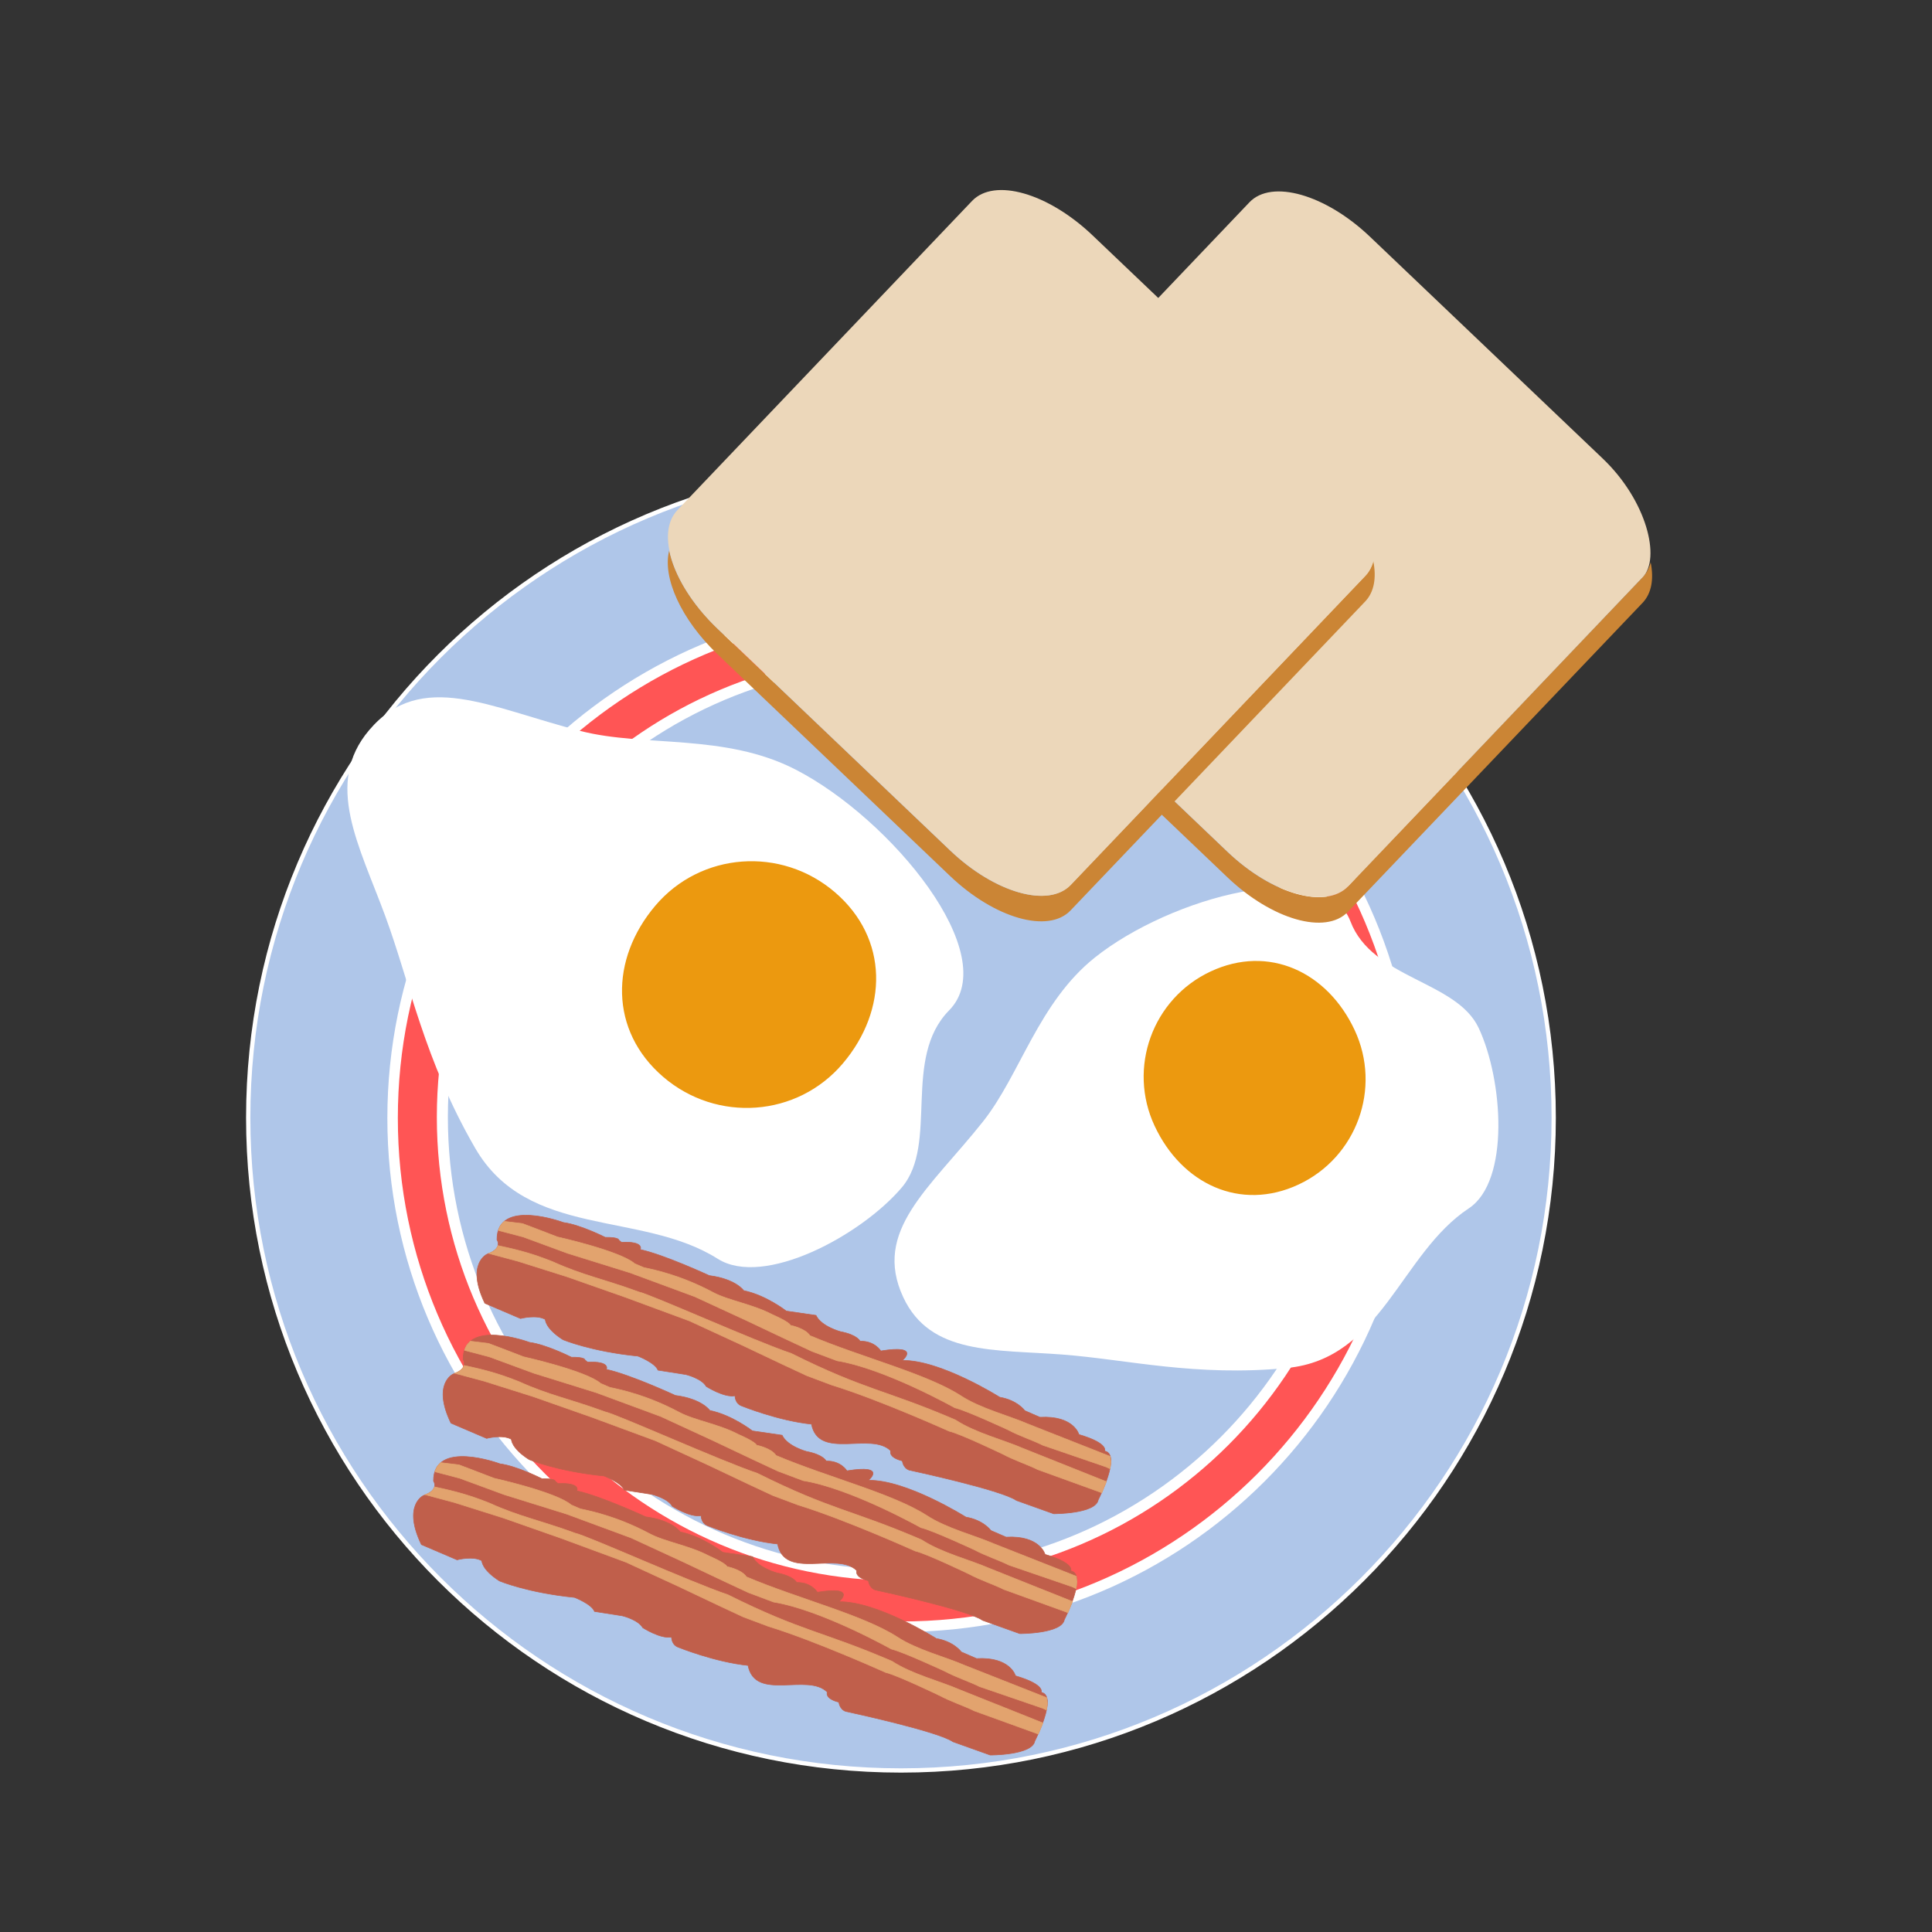 <svg:svg xmlns:dc="http://purl.org/dc/elements/1.1/" xmlns:ns1="http://sodipodi.sourceforge.net/DTD/sodipodi-0.dtd" xmlns:ns2="http://www.inkscape.org/namespaces/inkscape" xmlns:ns4="http://creativecommons.org/ns#" xmlns:rdf="http://www.w3.org/1999/02/22-rdf-syntax-ns#" xmlns:svg="http://www.w3.org/2000/svg" height="678.667" id="svg2" version="1.1" viewBox="-25.863 -13.895 678.667 678.667" width="678.667" ns1:docname="bull's eye eggs with toast and bacon.svg" ns2:version="0.48.4 r9939">
  <svg:rect x="-25.863" y="-13.895" width="678.667" height="678.667" fill="#333333" stroke="none"/>
  <ns1:namedview bordercolor="#666666" borderopacity="1.0" fit-margin-bottom="0" fit-margin-left="0" fit-margin-right="0" fit-margin-top="0" id="base" pagecolor="#ffffff" showgrid="false" ns2:current-layer="layer1" ns2:cx="575.82129" ns2:cy="184.12445" ns2:document-units="px" ns2:pageopacity="0.0" ns2:pageshadow="2" ns2:window-height="961" ns2:window-maximized="1" ns2:window-width="1280" ns2:window-x="-8" ns2:window-y="-8" ns2:zoom="0.56182667" />
  <svg:g id="layer1" transform="translate(-63.817 -203.38)" ns2:groupmode="layer" ns2:label="Livello 1">
    <svg:g id="g3928" transform="matrix(.908 0 0 .908 6.319 67.782)">
      <svg:path d="m585.85 560.97c0 117.1-94.929 212.03-212.03 212.03s-212.03-94.929-212.03-212.03 94.929-212.03 212.03-212.03 212.03 94.929 212.03 212.03z" id="path3030" style="stroke-linejoin:round;stroke:#ffffff;stroke-linecap:round;stroke-width:1.39;fill:#afc6e9" transform="matrix(1.191 0 0 1.191 -61.828 -101.67)" ns1:cx="373.81616" ns1:cy="560.97479" ns1:rx="212.03014" ns1:ry="212.03014" ns1:type="arc" />
      <svg:path d="m585.85 560.97c0 117.1-94.929 212.03-212.03 212.03s-212.03-94.929-212.03-212.03 94.929-212.03 212.03-212.03 212.03 94.929 212.03 212.03z" id="path3032" style="stroke-linejoin:round;stroke:#ffffff;stroke-linecap:round;stroke-width:4.37;fill:#ff5555" transform="matrix(.928 0 0 .928 36.582 46.012)" ns1:cx="373.81616" ns1:cy="560.97479" ns1:rx="212.03014" ns1:ry="212.03014" ns1:type="arc" />
      <svg:path d="m585.85 560.97c0 117.1-94.929 212.03-212.03 212.03s-212.03-94.929-212.03-212.03 94.929-212.03 212.03-212.03 212.03 94.929 212.03 212.03z" id="path3034" style="stroke-linejoin:round;stroke:#ffffff;stroke-linecap:round;stroke-width:5.108;fill:#afc6e9" transform="matrix(.836 0 0 .836 70.717 97.238)" ns1:cx="373.81616" ns1:cy="560.97479" ns1:rx="212.03014" ns1:ry="212.03014" ns1:type="arc" />
      <svg:path d="m383.72 593.43c-15.682 18.499-53.363 38.886-71.23 27.587-29.667-18.761-73.475-7.62-93.848-42.86-19.701-34.08-25.088-63.483-34.768-89.757-10.073-27.342-23.711-51.265-6.239-71.876 20.119-23.734 46.661-8.665 81.861 0.327 24.742 6.321 55.749 0.795 83.216 14.946 36.716 18.915 80.382 71.718 59.316 93.111-18.291 18.575-3.957 51.591-18.309 68.522z" id="path2996" style="fill:#ffffff" ns1:nodetypes="sssssssss" ns2:connector-curvature="0" />
      <svg:path d="m360.46 545.1c-17.36 20.479-48.111 22.764-68.684 5.104s-20.327-44.951-2.966-65.43c17.36-20.479 48.111-22.764 68.684-5.104s20.327 44.951 2.966 65.43z" id="path2999" style="stroke:#ec990f;stroke-width:1.146;fill:#ec990f" ns1:nodetypes="sssss" ns2:connector-curvature="0" />
      <svg:path d="m606.92 531.77c9.393 20.075 12.136 59.165-3.837 69.731-26.522 17.544-33.682 58.216-70.316 61.765-35.427 3.432-61.662-3.264-86.92-5.2-26.285-2.015-51.082 0.235-61.548-22.132-12.051-25.756 10.263-42.104 30.801-67.963 14.436-18.176 21.448-46.066 43.351-63.533 29.278-23.348 89.07-39.596 98.84-13.942 8.482 22.274 41.032 22.901 49.628 41.275z" id="path3135" style="fill:#ffffff" ns1:nodetypes="sssssssss" ns2:connector-curvature="0" />
      <svg:g id="g3103" transform="matrix(.861 0 0 .861 61.66 -231.33)">
        <svg:g id="g3767" transform="matrix(.521 0 0 .521 358.85 455.58)">
          <svg:path d="m67.812 415.97c-5.974 23.116 10.084 59.36 41.656 89.469l200.53 191.22c38.385 36.605 84.745 49.876 103.94 29.75l254.09-266.44c7.808-8.187 9.87-20.594 7-34.906-1.291 4.975-3.601 9.342-7 12.906l-254.09 266.44c-19.2 20.12-65.55 6.85-103.94-29.75l-200.53-191.22c-22.771-21.72-37.472-46.6-41.658-67.47z" id="rect3756" style="fill:#cb8535" ns2:connector-curvature="0" />
          <svg:rect height="468.57" id="rect3762" rx="95.742" ry="50.199" style="fill:#ecd7ba" transform="matrix(.724 .69 -.69 .724 0 0)" width="468.57" x="317.12" y="-194.27" />
        </svg:g>
      </svg:g>
      <svg:g id="g3113" transform="matrix(.861 0 0 .861 -45.656 -231.85)">
        <svg:g id="g3115" transform="matrix(.521 0 0 .521 358.85 455.58)">
          <svg:path d="m67.812 415.97c-5.974 23.116 10.084 59.36 41.656 89.469l200.53 191.22c38.385 36.605 84.745 49.876 103.94 29.75l254.09-266.44c7.808-8.187 9.87-20.594 7-34.906-1.291 4.975-3.601 9.342-7 12.906l-254.09 266.44c-19.2 20.12-65.55 6.85-103.94-29.75l-200.53-191.22c-22.771-21.72-37.472-46.6-41.658-67.47z" id="path3117" style="fill:#cb8535" ns2:connector-curvature="0" />
          <svg:path d="m412.87-194.27h277.09c53.041 0 95.743 22.389 95.743 50.199v368.17c0 27.81-42.701 50.199-95.743 50.199h-277.09c-53.041 0-95.742-22.389-95.742-50.199v-368.17c0-27.81 42.701-50.199 95.742-50.199z" id="rect3119" style="fill:#ecd7ba" transform="matrix(.724 .69 -.69 .724 0 0)" ns2:connector-curvature="0" />
        </svg:g>
      </svg:g>
      <svg:path d="m558.43 532.74c10.398 22.224 0.812 48.669-21.412 59.068-22.224 10.398-44.618-0.18-55.016-22.404s-0.812-48.669 21.412-59.068c22.224-10.398 44.618 0.18 55.016 22.404z" id="path3137" style="stroke:#ec990f;stroke-width:1.042;fill:#ec990f" ns1:nodetypes="sssss" ns2:connector-curvature="0" />
      <svg:g id="g3872" transform="matrix(.42 .317 -.271 .359 30.631 110.27)" ns2:transform-center-x="182.6815" ns2:transform-center-y="-54.491104">
        <svg:path d="m1324.5 460.29s-0.793-7.566-22.346 1.993c0 0-11.461-10.549-30.48 8.32l-11.885 3.352s-8.862-3.377-20.606 3.738c0 0-51.64 5.047-73.519 25.299 0 0 4.231-21.105-16.789 4.574 0 0-8.079-3.852-16.518 4.059 0 0-4.262-3.015-15.734 3.585 0 0-13.516 6.439-21.563 1.519l-19.334 12.413s-18.942-0.419-34.057 8.039c0 0-9.612-3.972-26.869 7.532 0 0-35.623 8.987-52.032 17.879 0 0-1.033-8.12-14.234 4.775l-2.555-0.201s-0.957-2.219-9.123 5.177c0 0-20.367 4.293-31.089 11.488 0 0-50.227 17.485-31.383 46.301 0 0 7.601 2.742 0.565 15.051 0 0-8.221 17.575 20.453 34.838l27.653-8.007s7.514-11.199 14.974-12.22c0 0 3.653 6.183 19.323 4.737 0 0 21.454-6.351 51.304-27.583 0 0 12.94-4.341 17.953-0.731l18.279-11.424s10.928-5.571 17.235-2.395c0 0 15.669-1.446 21.008-8.53 0 0 3.414 5.628 8.862 3.377 0 0 27.413-8.561 48.618-23.507 20.307 21.334 38.108-26.141 58.328-22.743 0 0 1.098 5.982 11.243 0.885 0 0 3.447 4.559 8.112 2.782 0 0 62.776-34.184 76.368-34.722l27.718-10.145s24.739-21.635 19.954-32.73c0 0-6.36-43.376-17.832-36.776z" id="path3874" style="stroke:#c05f4b;stroke-width:.482px;fill:#c05f4b" ns1:nodetypes="cccccccccccccccccccccccccccccccccccccc" ns2:connector-curvature="0" />
        <svg:path d="m1330.2 461.1 2.752 3.522 1.662 3.096 0.811 2.011-2.895 0.682-46.765 17.912c-8.445 1.82-17.302 5.607-27.385 7.5 0 0-33.048 8.279-40.974 12.424 0 0-58.31 9.24-89.899 28.728l-18.901 6.548-19.617 4.888-31.725 7.682-41.826 10.651-48.428 17.087-45.146 18.965-33.414 11.837-17.365 8.345s-0.675-2.024-0.891-4.747c-0.103-1.299 0.354-3.317 0.308-4.532l11.639-7.909s18.815-6.477 26.512-8.956c0 0 42.778-22.804 57.088-21.677l7.072-2.019c8.227-4.535 25.904-14.054 51.579-18.823 12.849-2.386 28.382-12.374 44.656-15.508 0 0 13.18-3.794 15.43-2.009 0 0 9.918-5.651 15.985-3.03 39.861-11.685 85.08-34.23 115-36.882 17.177-1.259 37.974-11.532 51.616-15.276z" id="path3876" style="stroke:#e2a36e;stroke-width:.482px;fill:#e2a36e" ns1:nodetypes="cccccccccccccccccscccccscccccc" ns2:connector-curvature="0" />
        <svg:path d="m1339.1 480.42 0.879 4.098 0.889 3.693 0.489 2.249-1.569 0.523-46.256 16.702c-8.445 1.82-17.302 5.607-27.385 7.5 0 0-33.774 7.913-41.7 12.058 0 0-55.382 14.714-89.174 29.093l-18.901 6.548-19.617 4.888-31.725 7.683-41.826 10.651-48.428 17.087-42.993 16.05-35.567 14.752-20.676 9.789s2.034-3.103 2.311-5.856c0.139-1.383 0.164-3.292-0.304-4.322 15.394-8.408 24.463-12.522 39.461-17.364 23.344-6.096 37.227-14.356 63.572-23.743 8.226-4.535 89.214-26.035 116.84-36.819 60.032-13.051 71.337-23.793 125.81-39.433 17.177-1.259 37.975-11.532 51.616-15.276z" id="path3878" style="stroke:#e2a36e;stroke-width:.482px;fill:#e2a36e" ns1:nodetypes="cccccccccccccccccsccccccc" ns2:connector-curvature="0" />
      </svg:g>
      <svg:g id="g3880" transform="matrix(.42 .317 -.271 .359 17.519 156.64)" ns2:transform-center-x="182.6815" ns2:transform-center-y="-54.491105">
        <svg:path d="m1324.5 460.29s-0.793-7.566-22.346 1.993c0 0-11.461-10.549-30.48 8.32l-11.885 3.352s-8.862-3.377-20.606 3.738c0 0-51.64 5.047-73.519 25.299 0 0 4.231-21.105-16.789 4.574 0 0-8.079-3.852-16.518 4.059 0 0-4.262-3.015-15.734 3.585 0 0-13.516 6.439-21.563 1.519l-19.334 12.413s-18.942-0.419-34.057 8.039c0 0-9.612-3.972-26.869 7.532 0 0-35.623 8.987-52.032 17.879 0 0-1.033-8.12-14.234 4.775l-2.555-0.201s-0.957-2.219-9.123 5.177c0 0-20.367 4.293-31.089 11.488 0 0-50.227 17.485-31.383 46.301 0 0 7.601 2.742 0.565 15.051 0 0-8.221 17.575 20.453 34.838l27.653-8.007s7.514-11.199 14.974-12.22c0 0 3.653 6.183 19.323 4.737 0 0 21.454-6.351 51.304-27.583 0 0 12.94-4.341 17.953-0.731l18.279-11.424s10.928-5.571 17.235-2.395c0 0 15.669-1.446 21.008-8.53 0 0 3.414 5.628 8.862 3.377 0 0 27.413-8.561 48.618-23.507 20.307 21.334 38.108-26.141 58.328-22.743 0 0 1.098 5.982 11.243 0.885 0 0 3.447 4.559 8.112 2.782 0 0 62.776-34.184 76.368-34.722l27.718-10.145s24.739-21.635 19.954-32.73c0 0-6.36-43.376-17.832-36.776z" id="path3882" style="stroke:#c05f4b;stroke-width:.482px;fill:#c05f4b" ns1:nodetypes="cccccccccccccccccccccccccccccccccccccc" ns2:connector-curvature="0" />
        <svg:path d="m1330.2 461.1 2.752 3.522 1.662 3.096 0.811 2.011-2.895 0.682-46.765 17.912c-8.445 1.82-17.302 5.607-27.385 7.5 0 0-33.048 8.279-40.974 12.424 0 0-58.31 9.24-89.899 28.728l-18.901 6.548-19.617 4.888-31.725 7.682-41.826 10.651-48.428 17.087-45.146 18.965-33.414 11.837-17.365 8.345s-0.675-2.024-0.891-4.747c-0.103-1.299 0.354-3.317 0.308-4.532l11.639-7.909s18.815-6.477 26.512-8.956c0 0 42.778-22.804 57.088-21.677l7.072-2.019c8.227-4.535 25.904-14.054 51.579-18.823 12.849-2.386 28.382-12.374 44.656-15.508 0 0 13.18-3.794 15.43-2.009 0 0 9.918-5.651 15.985-3.03 39.861-11.685 85.08-34.23 115-36.882 17.177-1.259 37.974-11.532 51.616-15.276z" id="path3884" style="stroke:#e2a36e;stroke-width:.482px;fill:#e2a36e" ns1:nodetypes="cccccccccccccccccscccccscccccc" ns2:connector-curvature="0" />
        <svg:path d="m1339.1 480.42 0.879 4.098 0.889 3.693 0.489 2.249-1.569 0.523-46.256 16.702c-8.445 1.82-17.302 5.607-27.385 7.5 0 0-33.774 7.913-41.7 12.058 0 0-55.382 14.714-89.174 29.093l-18.901 6.548-19.617 4.888-31.725 7.683-41.826 10.651-48.428 17.087-42.993 16.05-35.567 14.752-20.676 9.789s2.034-3.103 2.311-5.856c0.139-1.383 0.164-3.292-0.304-4.322 15.394-8.408 24.463-12.522 39.461-17.364 23.344-6.096 37.227-14.356 63.572-23.743 8.226-4.535 89.214-26.035 116.84-36.819 60.032-13.051 71.337-23.793 125.81-39.433 17.177-1.259 37.975-11.532 51.616-15.276z" id="path3886" style="stroke:#e2a36e;stroke-width:.482px;fill:#e2a36e" ns1:nodetypes="cccccccccccccccccsccccccc" ns2:connector-curvature="0" />
      </svg:g>
      <svg:g id="g3920" transform="matrix(.42 .317 -.271 .359 6.079 203.62)" ns2:transform-center-x="182.6815" ns2:transform-center-y="-54.4911">
        <svg:path d="m1324.5 460.29s-0.793-7.566-22.346 1.993c0 0-11.461-10.549-30.48 8.32l-11.885 3.352s-8.862-3.377-20.606 3.738c0 0-51.64 5.047-73.519 25.299 0 0 4.231-21.105-16.789 4.574 0 0-8.079-3.852-16.518 4.059 0 0-4.262-3.015-15.734 3.585 0 0-13.516 6.439-21.563 1.519l-19.334 12.413s-18.942-0.419-34.057 8.039c0 0-9.612-3.972-26.869 7.532 0 0-35.623 8.987-52.032 17.879 0 0-1.033-8.12-14.234 4.775l-2.555-0.201s-0.957-2.219-9.123 5.177c0 0-20.367 4.293-31.089 11.488 0 0-50.227 17.485-31.383 46.301 0 0 7.601 2.742 0.565 15.051 0 0-8.221 17.575 20.453 34.838l27.653-8.007s7.514-11.199 14.974-12.22c0 0 3.653 6.183 19.323 4.737 0 0 21.454-6.351 51.304-27.583 0 0 12.94-4.341 17.953-0.731l18.279-11.424s10.928-5.571 17.235-2.395c0 0 15.669-1.446 21.008-8.53 0 0 3.414 5.628 8.862 3.377 0 0 27.413-8.561 48.618-23.507 20.307 21.334 38.108-26.141 58.328-22.743 0 0 1.098 5.982 11.243 0.885 0 0 3.447 4.559 8.112 2.782 0 0 62.776-34.184 76.368-34.722l27.718-10.145s24.739-21.635 19.954-32.73c0 0-6.36-43.376-17.832-36.776z" id="path3922" style="stroke:#c05f4b;stroke-width:.482px;fill:#c05f4b" ns1:nodetypes="cccccccccccccccccccccccccccccccccccccc" ns2:connector-curvature="0" />
        <svg:path d="m1330.2 461.1 2.752 3.522 1.662 3.096 0.811 2.011-2.895 0.682-46.765 17.912c-8.445 1.82-17.302 5.607-27.385 7.5 0 0-33.048 8.279-40.974 12.424 0 0-58.31 9.24-89.899 28.728l-18.901 6.548-19.617 4.888-31.725 7.682-41.826 10.651-48.428 17.087-45.146 18.965-33.414 11.837-17.365 8.345s-0.675-2.024-0.891-4.747c-0.103-1.299 0.354-3.317 0.308-4.532l11.639-7.909s18.815-6.477 26.512-8.956c0 0 42.778-22.804 57.088-21.677l7.072-2.019c8.227-4.535 25.904-14.054 51.579-18.823 12.849-2.386 28.382-12.374 44.656-15.508 0 0 13.18-3.794 15.43-2.009 0 0 9.918-5.651 15.985-3.03 39.861-11.685 85.08-34.23 115-36.882 17.177-1.259 37.974-11.532 51.616-15.276z" id="path3924" style="stroke:#e2a36e;stroke-width:.482px;fill:#e2a36e" ns1:nodetypes="cccccccccccccccccscccccscccccc" ns2:connector-curvature="0" />
        <svg:path d="m1339.1 480.42 0.879 4.098 0.889 3.693 0.489 2.249-1.569 0.523-46.256 16.702c-8.445 1.82-17.302 5.607-27.385 7.5 0 0-33.774 7.913-41.7 12.058 0 0-55.382 14.714-89.174 29.093l-18.901 6.548-19.617 4.888-31.725 7.683-41.826 10.651-48.428 17.087-42.993 16.05-35.567 14.752-20.676 9.789s2.034-3.103 2.311-5.856c0.139-1.383 0.164-3.292-0.304-4.322 15.394-8.408 24.463-12.522 39.461-17.364 23.344-6.096 37.227-14.356 63.572-23.743 8.226-4.535 89.214-26.035 116.84-36.819 60.032-13.051 71.337-23.793 125.81-39.433 17.177-1.259 37.975-11.532 51.616-15.276z" id="path3926" style="stroke:#e2a36e;stroke-width:.482px;fill:#e2a36e" ns1:nodetypes="cccccccccccccccccsccccccc" ns2:connector-curvature="0" />
      </svg:g>
    </svg:g>
  </svg:g>
</svg:svg>
